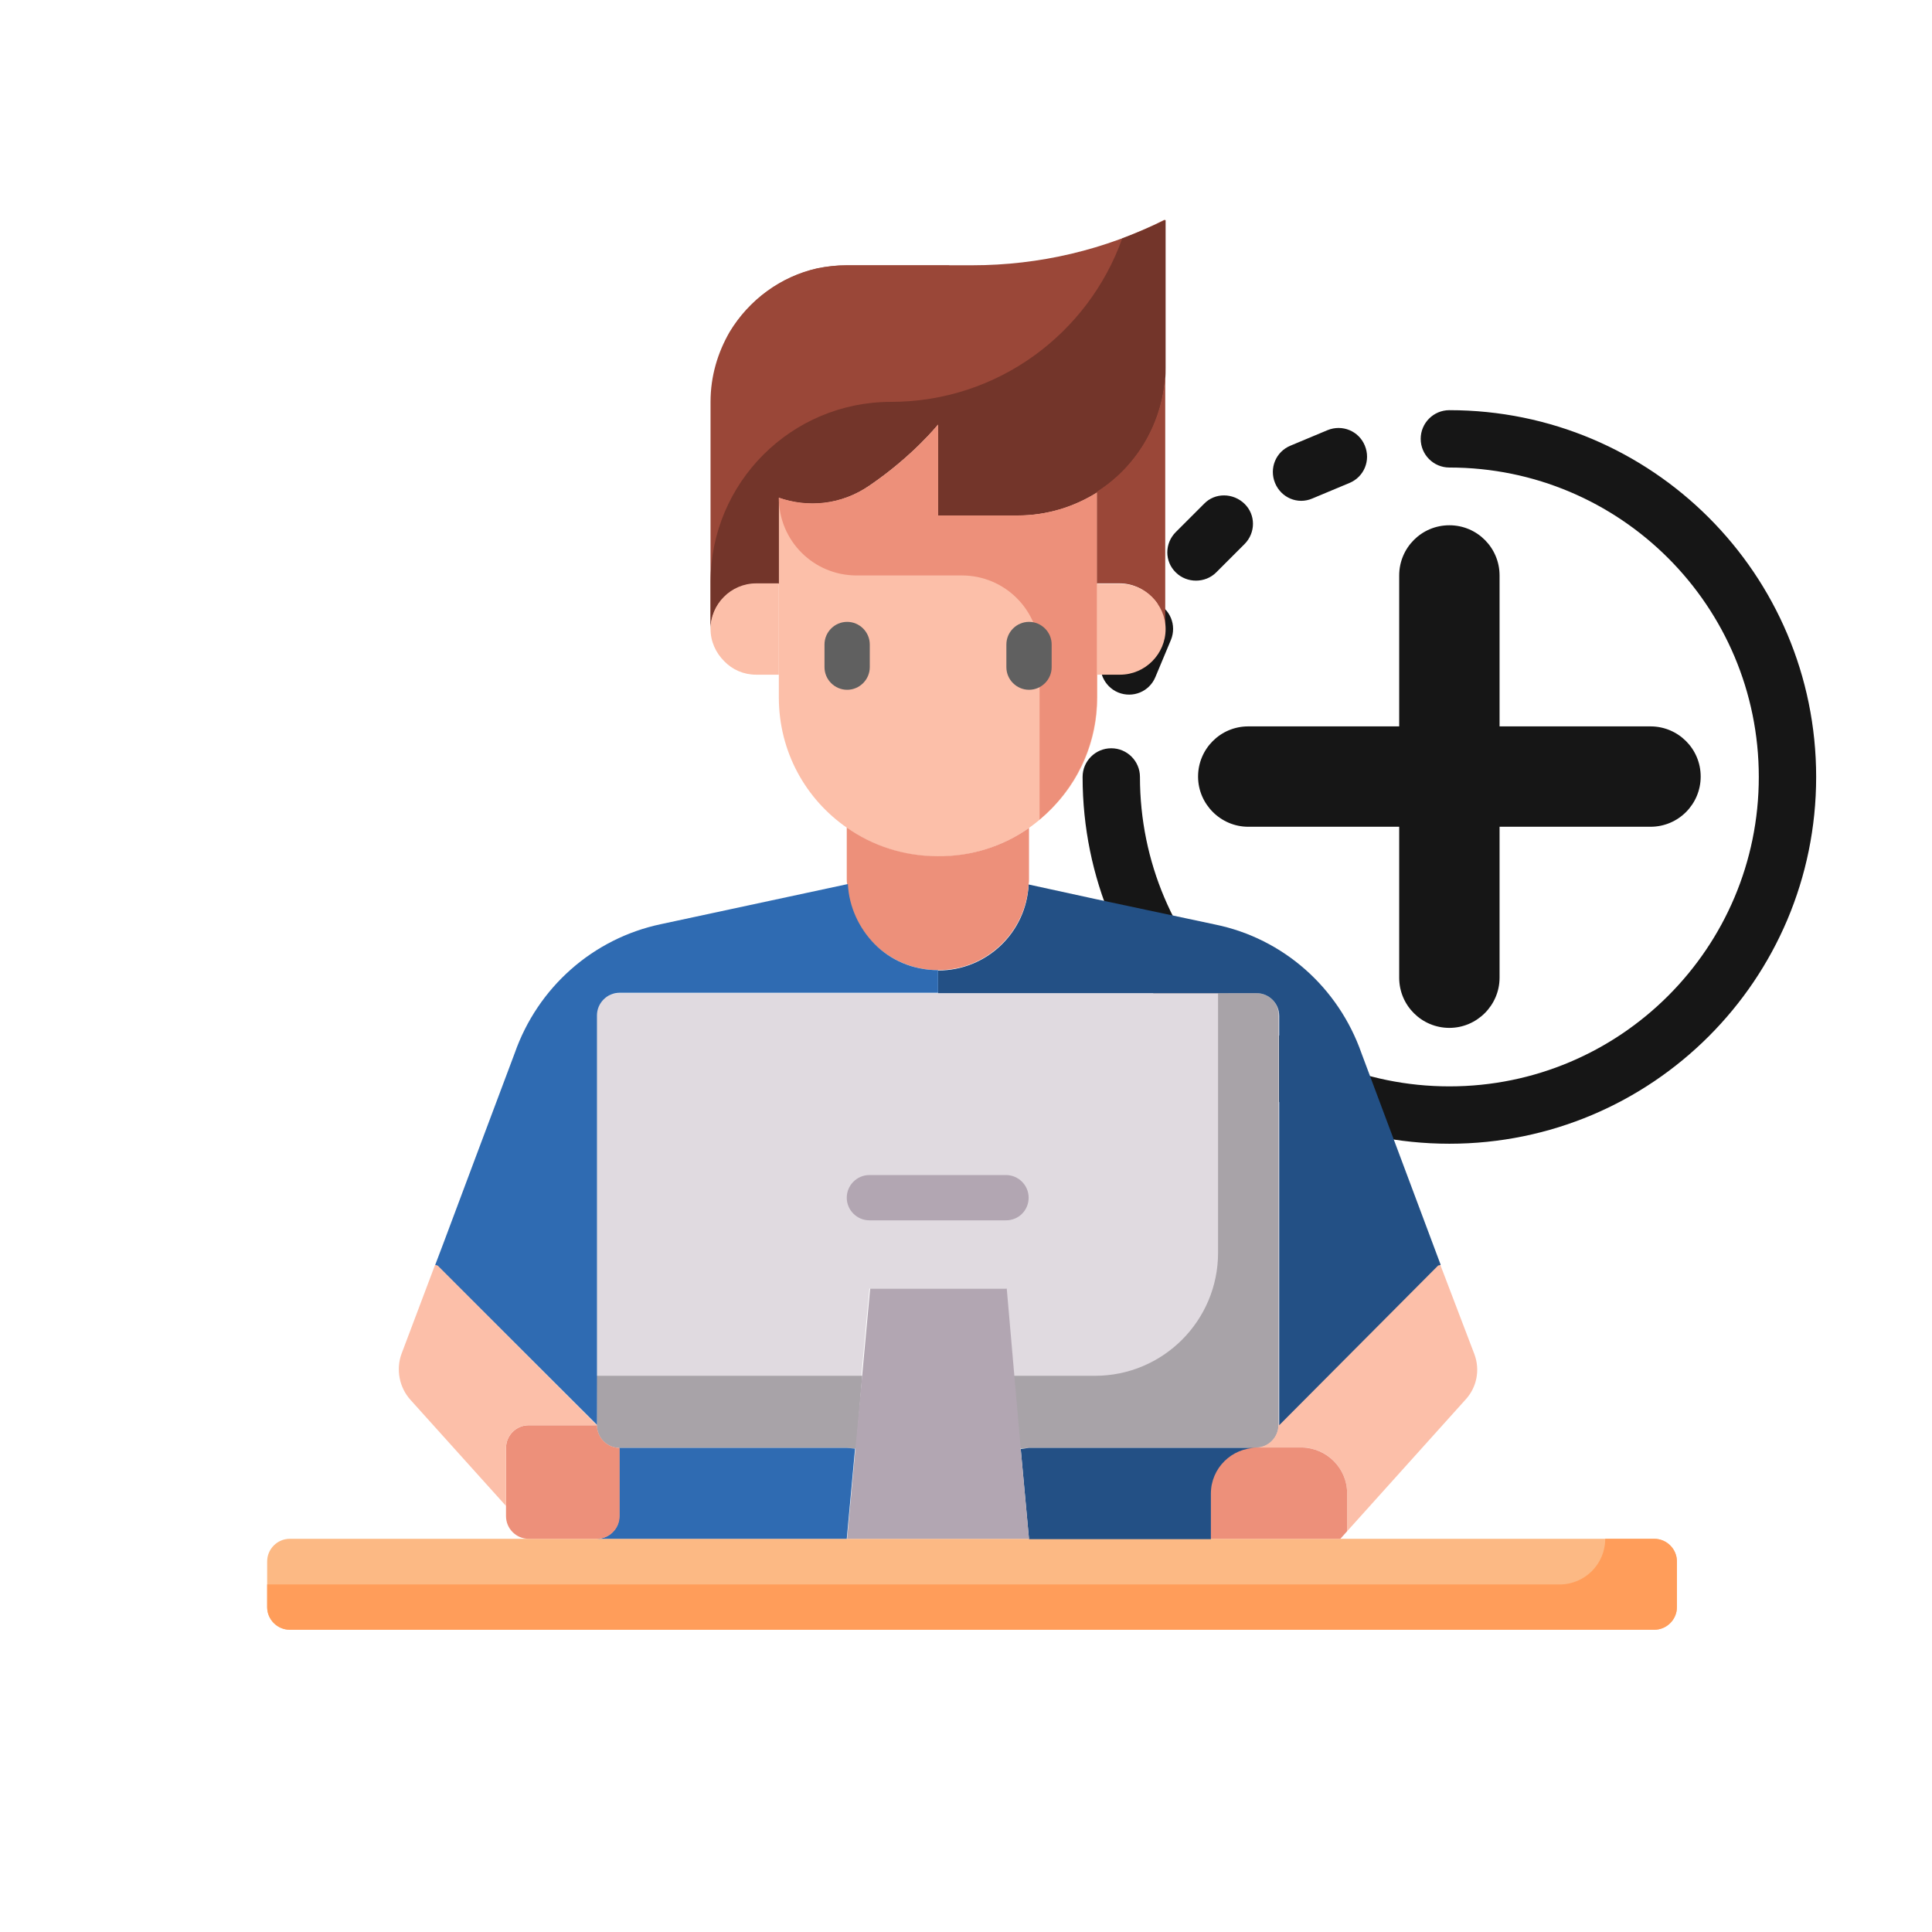 <svg enable-background="new 0 0 512 512" viewBox="0 0 512 512" xmlns="http://www.w3.org/2000/svg"><path d="m481.3 205.9c0 53.7-43.5 97.2-97.2 97.2s-97.2-43.5-97.2-97.2c0-4.2 3.4-7.6 7.6-7.6s7.6 3.4 7.6 7.6c0 45.3 36.7 82 82 82s82-36.7 82-82-36.7-82-82-82c-4.2 0-7.6-3.4-7.6-7.6s3.4-7.6 7.6-7.6c53.7 0 97.2 43.5 97.2 97.2zm-133.5-73.8 9.8-4.1c3.9-1.6 5.7-6 4.1-9.9s-6-5.7-9.9-4.1l-9.8 4.1c-3.9 1.6-5.7 6-4.1 9.9s6 5.8 9.9 4.1zm-25.5 19.6 7.5-7.5c3-3 3-7.8 0-10.7s-7.8-3-10.7 0l-7.5 7.5c-3 3-3 7.8 0 10.7 2.9 2.9 7.8 2.9 10.7 0zm-26 31.8c3.9 1.6 8.3-.2 9.9-4.1l4.1-9.8c1.6-3.9-.2-8.3-4.1-9.9s-8.3.2-9.9 4.1l-4.1 9.8c-1.6 3.9.3 8.3 4.1 9.9zm87.8-44.3c-7.4 0-13.3 6-13.3 13.3v40h-40c-7.4 0-13.3 6-13.3 13.3s6 13.3 13.3 13.3h40v40c0 7.4 6 13.3 13.3 13.3s13.3-6 13.3-13.3v-40h40c7.4 0 13.3-6 13.3-13.3 0-7.4-6-13.3-13.3-13.3h-40v-40c0-7.3-5.9-13.3-13.3-13.3z" fill="#161616"/><path d="m231 92.1c10.7-5.4 18.1-13.8 20.6-21.8h-27.1c-2.7 0-5.3.3-7.8.8-9.8 2.2-18.1 8.4-23.2 16.8-.3.5-.5 1-.8 1.5 5.9 9.3 22.6 10.7 38.3 2.7z" fill="#ae6c60"/><path d="m206.4 131.9v22.8h-6c-6.6 0-12.1 5.4-12.1 12.1v-60.3c0-6.8 1.9-13.1 5.1-18.6 5.1-8.4 13.4-14.6 23.2-16.8 2.5-.5 5.1-.8 7.8-.8h33.3c17.7 0 35.2-4.1 51-12.1v39.2c0 1-.1 2-.1 3-1 12.6-7.9 23.6-18 30v.1c-6.1 3.9-13.3 6.1-21.1 6.1h-21.1v-24.1s-6.6 8.3-18.2 16.2c-7.4 5.2-16.2 5.8-23.8 3.2z" fill="#9a4738"/><path d="m444.4 413.8v12.1c0 3.3-2.7 6-6 6h-361.6c-3.3 0-6-2.7-6-6v-12.1c0-3.3 2.7-6 6-6h114.5 18.1 66.3 48.2 48.2 34.4 1.8 30.1c3.3 0 6 2.7 6 6z" fill="#fcb984"/><path d="m339 269.2v108.5c0 3.3-2.7 6-6 6h-60.3l-2.2.2-3.9-42.4h-36.2l-3.9 42.4-2.2-.2h-60.3c-3.3 0-6-2.7-6-6v-108.5c0-3.3 2.7-6 6-6h84.4 84.4c3.5 0 6.2 2.7 6.2 6z" fill="#e0dae0"/><path d="m158.2 377.7c0 3.3 2.7 6 6 6h6 54.2l2.5.2 1.6-19.3h-70.4z" fill="#a8a3a8"/><path d="m332.9 263.2h-2.3-7.8v68.8c0 18-14.6 32.6-32.6 32.6h-21.7l1.6 19.3 2.5-.2h54.2 6c3.3 0 6-2.7 6-6v-108.5c.2-3.3-2.5-6-5.9-6z" fill="#a8a3a8"/><path d="m290.8 178.8v6c0 11.7-4.7 22.2-12.4 29.8-1.7 1.7-3.7 3.4-5.7 4.8-6.8 4.8-15.1 7.6-24.1 7.6s-17.3-2.8-24.1-7.6c-11-7.6-18.1-20.2-18.1-34.6v-6-24.1-22.8c7.6 2.7 16.4 2 24-3.2 11.6-7.9 18.2-16.2 18.2-16.2v24.1h21.1c7.8 0 15-2.3 21.1-6.1v24.2z" fill="#fcbfa9"/><path d="m297.4 63.2c-9 25.2-33 43.3-61.3 43.3-26.4 0-47.8 21.4-47.8 47.8v12.5c0-6.6 5.4-12.1 12.1-12.1h6v-22.8c7.6 2.7 16.4 2 24-3.2 11.6-7.9 18.2-16.2 18.2-16.2v24.1h21.1c7.8 0 15-2.3 21.1-6.1v-.1c10.1-6.4 17-17.4 18-30 .1-1 .1-2 .1-3v-39.1c-3.8 1.8-7.6 3.4-11.5 4.9z" fill="#73352a"/><path d="m269.7 136.6h-21.1v-24.1s-6.6 8.3-18.2 16.2c-7.6 5.2-16.4 5.8-24 3.2 0 11.4 9.2 20.6 20.6 20.6h27.9c11.4 0 20.6 9.2 20.6 20.6v44.1c9.3-7.8 15.2-19.4 15.2-32.4v-6-24.1-24.2c-6 3.8-13.3 6.1-21 6.1z" fill="#ed907a"/><path d="m432.4 407.8h-7c0 6.7-5.4 12.1-12.1 12.1h-342.5v6c0 3.3 2.7 6 6 6h361.6c3.3 0 6-2.7 6-6v-12.1c0-3.3-2.7-6-6-6z" fill="#ff9d5a"/><path d="m390.7 358.8c1.6 4.2.7 8.9-2.4 12.2l-31.3 34.8v-10.1c0-6.6-5.4-12.1-12.1-12.1h-12.1c3.3 0 6-2.7 6-6l42.2-42.2.7-.2z" fill="#fcbfa9"/><path d="m360.8 279.1 21 56.1-.7.2-42.1 42.3v-108.5c0-3.3-2.7-6-6-6h-84.4v-6c12.9 0 23.4-10.1 24-22.8l17.9 3.9 31.5 6.7c18.1 3.7 32.7 16.7 38.8 34.1z" fill="#235085"/><path d="m357 395.7v10.1l-1.8 2h-34.4v-12.1c0-6.6 5.4-12.1 12.1-12.1h12.1c6.6.1 12 5.5 12 12.1z" fill="#ed907a"/><path d="m272.7 383.7h60.3c-6.6 0-12.1 5.4-12.1 12.1v12.1h-48.2l-2.2-23.9z" fill="#235085"/><path d="m308.8 100.4v66.3c0-3.3-1.3-6.3-3.6-8.5-2.2-2.2-5.2-3.6-8.5-3.6h-6v-24.2-.1c10.1-6.4 17-17.4 18-30z" fill="#9a4738"/><path d="m305.3 158.2c2.2 2.2 3.6 5.2 3.6 8.5 0 6.6-5.4 12.1-12.1 12.1h-1.1-4.9v-24.1h6c3.3 0 6.3 1.3 8.5 3.5z" fill="#fcbfa9"/><path d="m272.7 219.4v13.6c0 .4 0 .8-.1 1.3-.7 12.7-11.1 22.8-24 22.8-6.6 0-12.7-2.7-17.1-7.1-4-4.1-6.7-9.6-7-15.8-.1-.4-.1-.8-.1-1.3v-13.6c6.8 4.8 15.1 7.6 24.1 7.6 9 .1 17.4-2.7 24.2-7.5z" fill="#ed907a"/><path d="m270.5 383.9 2.2 23.9h-48.2l2.2-23.9 3.9-42.4h36.2z" fill="#b2a6b2"/><path d="m248.6 257.1v6h-84.4c-3.3 0-6 2.7-6 6v108.5l-42.2-42.1-.7-.2 2.2-5.8 8.5-22.7 10.4-27.7c6.1-17.4 20.7-30.4 38.8-34.2l49.4-10.6h.1c.3 6.1 3 11.7 7 15.8 4.2 4.3 10.2 7 16.9 7z" fill="#2f6bb2"/><path d="m226.6 383.9-2.2 23.9h-66.3c3.3 0 6-2.7 6-6v-18.1h60.3z" fill="#2f6bb2"/><path d="m206.4 154.7v24.1h-6c-3.3 0-6.3-1.3-8.5-3.6-2.2-2.2-3.6-5.2-3.6-8.5 0-6.6 5.4-12.1 12.1-12.1h6z" fill="#fcbfa9"/><path d="m164.2 383.7v18.1c0 3.3-2.7 6-6 6h-18.1c-3.3 0-6-2.7-6-6v-2.7-15.4c0-3.3 2.7-6 6-6h18.1c0 3.3 2.7 6 6 6z" fill="#ed907a"/><path d="m158.2 377.7h-18.1c-3.3 0-6 2.7-6 6v15.4l-25.3-28.1c-3-3.3-3.9-8.1-2.4-12.2l8.9-23.6.7.2z" fill="#fcbfa9"/><path d="m224.5 182.8c-3.3 0-6-2.7-6-6v-6c0-3.3 2.7-6 6-6s6 2.7 6 6v6c0 3.3-2.7 6-6 6z" fill="#606060"/><path d="m272.7 182.8c-3.3 0-6-2.7-6-6v-6c0-3.3 2.7-6 6-6s6 2.7 6 6v6c0 3.3-2.7 6-6 6z" fill="#606060"/><path d="m266.6 323.4h-36.2c-3.3 0-6-2.7-6-6s2.7-6 6-6h36.2c3.3 0 6 2.7 6 6s-2.6 6-6 6z" fill="#b2a6b2"/></svg>